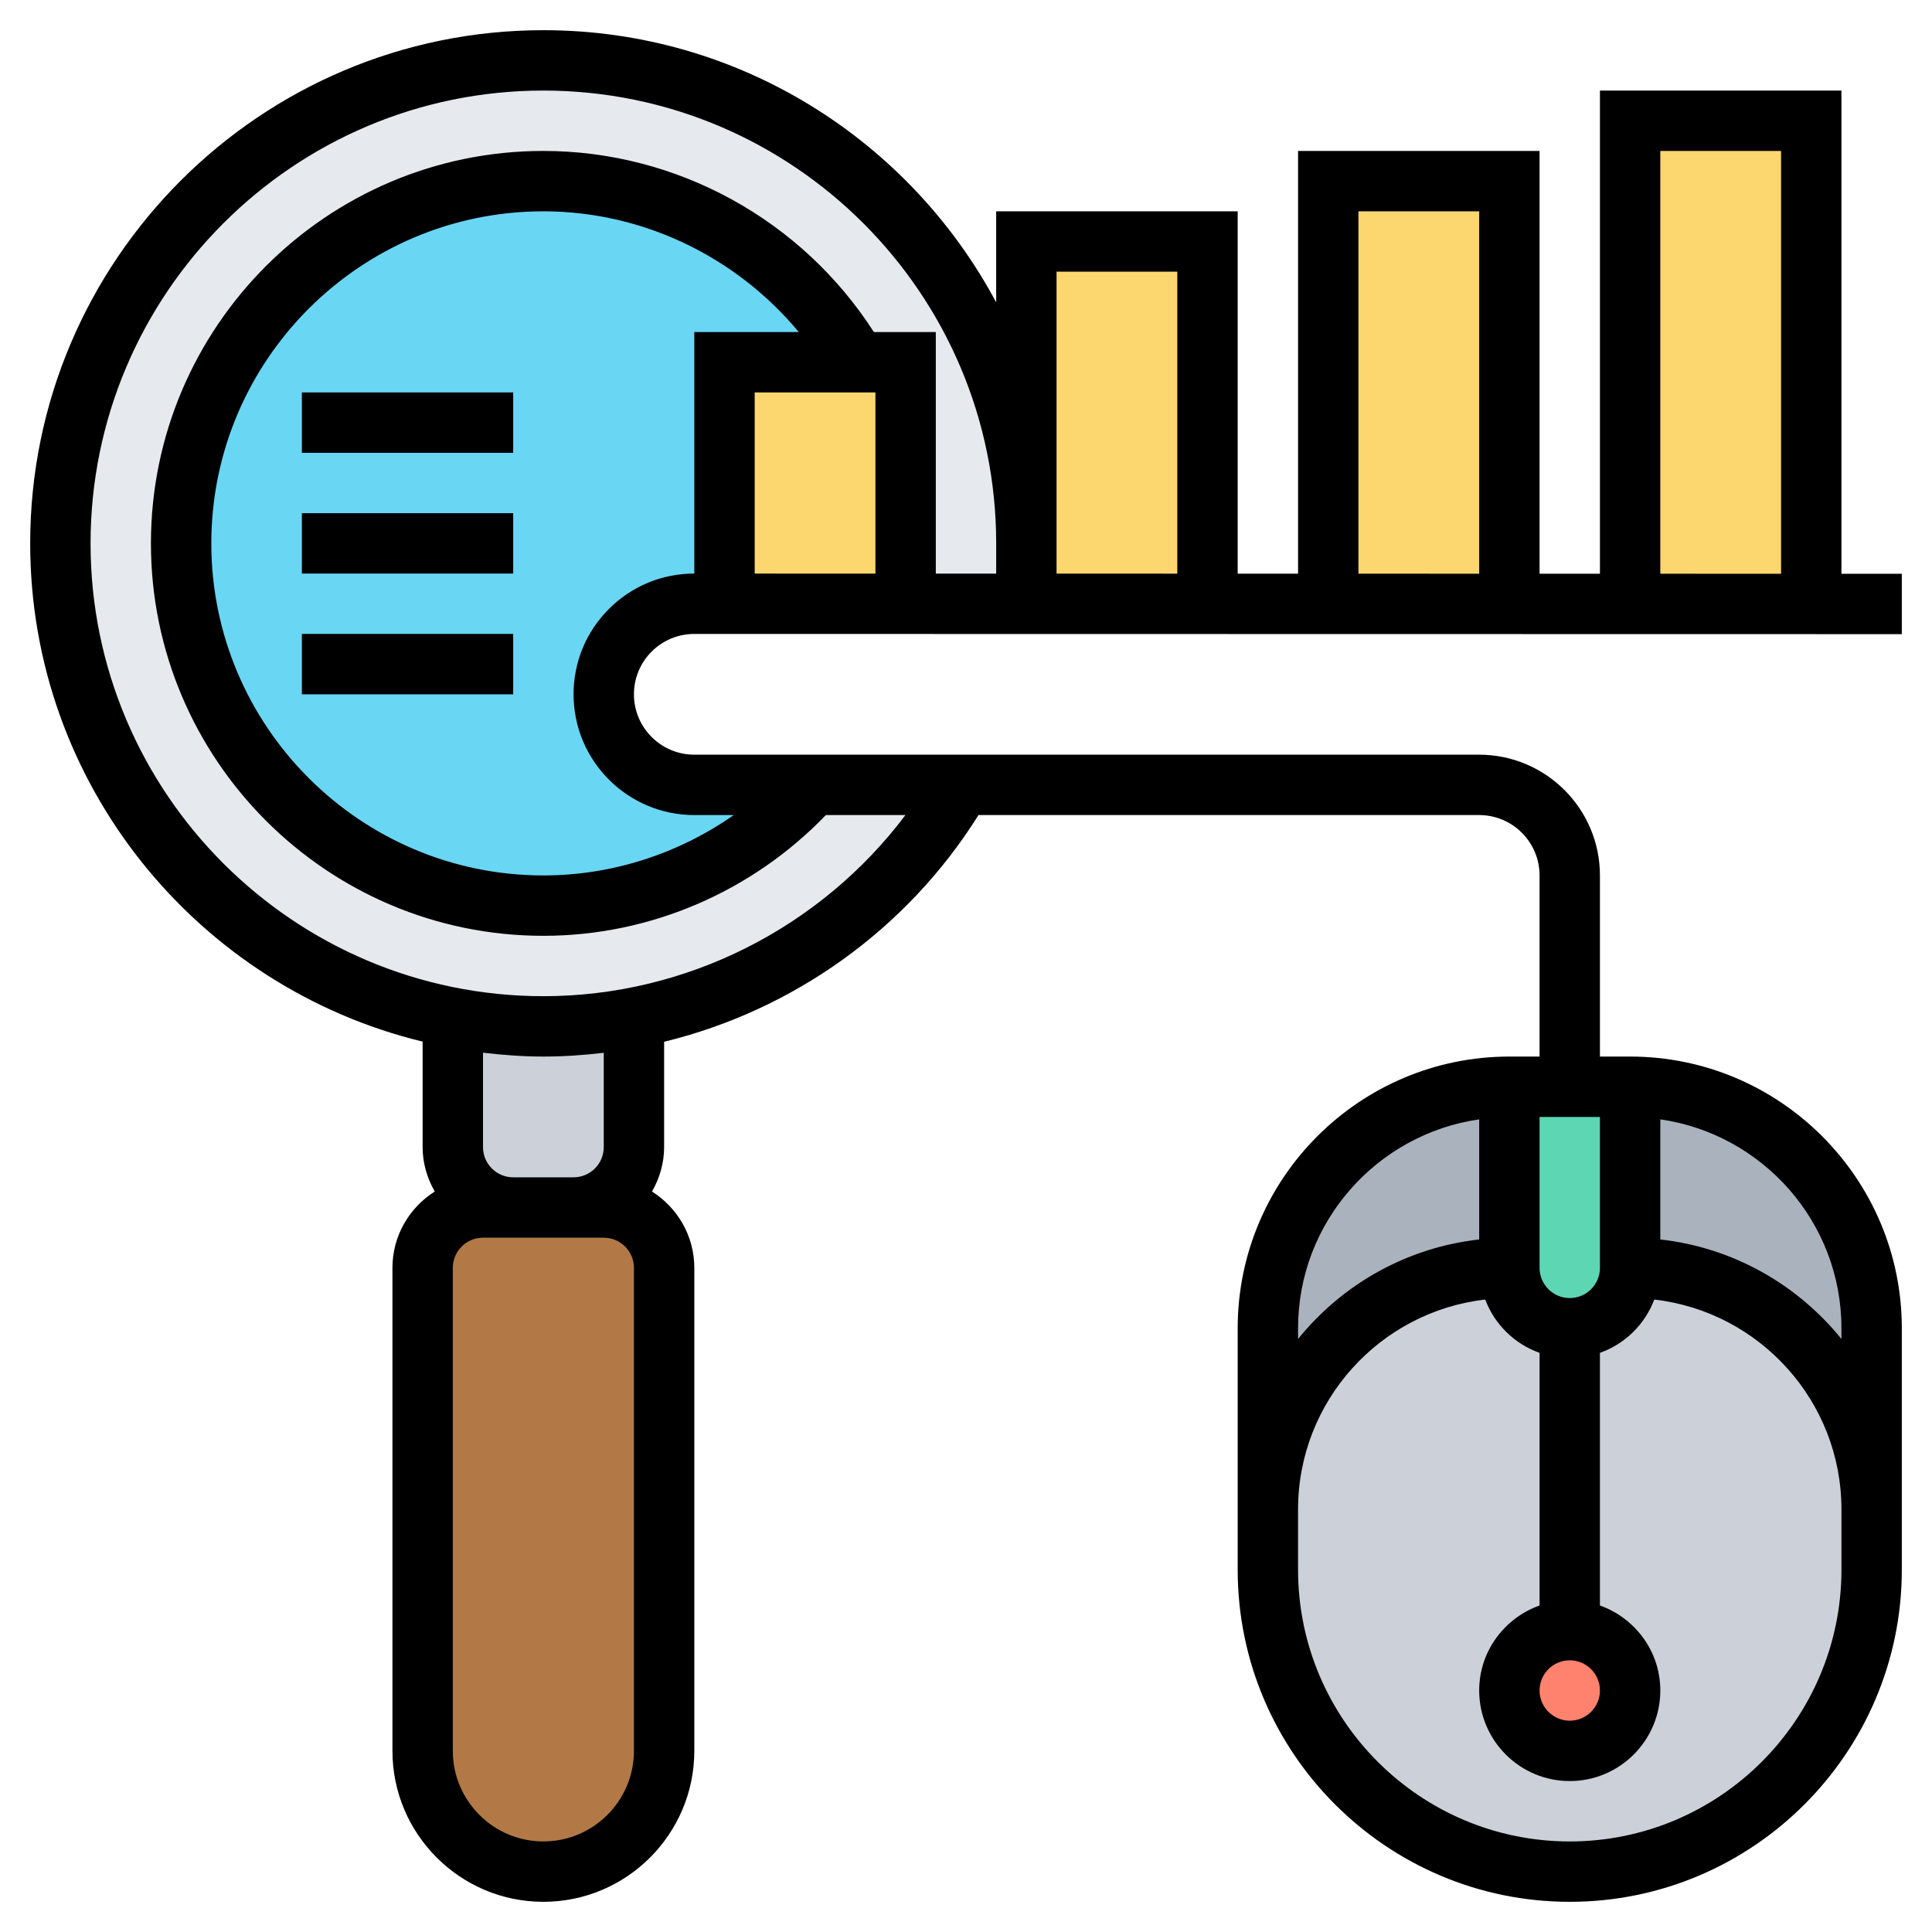 <svg id="Layer_5" enable-background="new 0 0 64 64" height="512" viewBox="0 0 64 64" width="512" xmlns="http://www.w3.org/2000/svg"><g><g><path d="m20 40c1.1 0 2 .9 2 2v16c0 1.1-.45 2.1-1.17 2.83-.73.72-1.73 1.17-2.83 1.17-2.21 0-4-1.79-4-4v-16c0-1.1.9-2 2-2h1 2z" fill="#b27946"/><path d="m21 33.71v4.29c0 1.1-.9 2-2 2h-2c-1.1 0-2-.9-2-2v-4.28c.97.18 1.98.28 3 .28 1.03 0 2.03-.1 3-.29z" fill="#ccd1d9"/><path d="m15 33.72c-7.4-1.4-13-7.9-13-15.72 0-8.84 7.16-16 16-16s16 7.16 16 16v2h-4v-8h-1.61c-2.07-3.59-5.95-6-10.39-6-6.63 0-12 5.37-12 12s5.37 12 12 12c3.55 0 6.75-1.54 8.94-4h4.92c-2.29 3.95-6.22 6.84-10.86 7.71-.97.19-1.97.29-3 .29-1.02 0-2.03-.1-3-.28z" fill="#e6e9ed"/><path d="m28.39 12h-4.39v8h-1c-.83 0-1.58.34-2.12.88s-.88 1.29-.88 2.12c0 1.66 1.34 3 3 3h3.94c-2.19 2.46-5.39 4-8.94 4-6.63 0-12-5.37-12-12s5.37-12 12-12c4.44 0 8.32 2.41 10.39 6z" fill="#69d6f4"/><g fill="#fcd770"><path d="m60 20v.01h-6v-.01-16h6z"/><path d="m50 20v.01h-6v-.01-14h6z"/><path d="m40 8v12h-6v-2-10z"/><path d="m30 12v8h-6v-8h4.39z"/></g><path d="m50 36v6c-4.42 0-8 3.58-8 8v-6c0-4.42 3.58-8 8-8z" fill="#aab2bd"/><path d="m62 44v6c0-4.42-3.58-8-8-8v-6c4.42 0 8 3.58 8 8z" fill="#aab2bd"/><path d="m54 36v6c0 1.1-.9 2-2 2-.55 0-1.05-.22-1.41-.59-.37-.36-.59-.86-.59-1.41v-6h2z" fill="#5cd6b3"/><path d="m52 44c1.1 0 2-.9 2-2 4.42 0 8 3.58 8 8v2c0 5.52-4.48 10-10 10s-10-4.48-10-10v-2c0-4.42 3.58-8 8-8 0 .55.22 1.05.59 1.41.36.37.86.59 1.41.59z" fill="#ccd1d9"/><circle cx="52" cy="56" fill="#ff826e" r="2"/></g><g><path d="m22.999 21 40.001.007v-2h-2v-16.007h-8v16.006h-2v-14.006h-8v14.004h-2v-12.004h-8v3.017c-2.864-5.359-8.511-9.017-15-9.017-9.374 0-17 7.626-17 17 0 7.994 5.553 14.699 13 16.505v3.495c0 .537.153 1.034.401 1.471-.839.532-1.401 1.464-1.401 2.529v16c0 2.757 2.243 5 5 5s5-2.243 5-5v-16c0-1.065-.562-1.997-1.401-2.529.248-.437.401-.934.401-1.471v-3.49c4.271-1.041 8.039-3.716 10.414-7.51h16.586c1.103 0 2 .897 2 2v6h-1c-4.963 0-9 4.038-9 9v8c0 6.065 4.935 11 11 11s11-4.935 11-11v-8c0-4.962-4.037-9-9-9h-1v-6c0-2.206-1.794-4-4-4h-26c-1.103 0-2-.897-2-2 0-.534.208-1.037.586-1.415.378-.377.88-.585 1.413-.585zm30.001 35c0 .551-.448 1-1 1s-1-.449-1-1 .448-1 1-1 1 .449 1 1zm-1-13c-.552 0-1-.449-1-1v-5h2v5c0 .551-.448 1-1 1zm-9 1c0-3.519 2.614-6.432 6-6.92v3.979c-2.417.269-4.547 1.498-6 3.297zm18 8c0 4.962-4.037 9-9 9s-9-4.038-9-9v-2c0-3.589 2.716-6.552 6.2-6.951.31.824.969 1.47 1.8 1.766v8.369c-1.161.414-2 1.514-2 2.816 0 1.654 1.346 3 3 3s3-1.346 3-3c0-1.302-.839-2.402-2-2.816v-8.369c.831-.296 1.49-.942 1.8-1.766 3.484.399 6.2 3.362 6.2 6.951zm0-8v.356c-1.453-1.799-3.583-3.028-6-3.297v-3.979c3.386.488 6 3.401 6 6.92zm-32-31v6.002l-4-.001v-6.001zm26-8h4v14.007l-4-.001zm-10 2h4v12.005l-4-.001zm-10 2h4v10.003l-4-.001zm-14 49c0 1.654-1.346 3-3 3s-3-1.346-3-3v-16c0-.551.448-1 1-1h1 2 1c.552 0 1 .449 1 1zm-1-20c0 .551-.448 1-1 1h-2c-.552 0-1-.449-1-1v-3.128c.657.077 1.322.128 2 .128.673 0 1.34-.047 2-.125zm-2-5c-8.271 0-15-6.729-15-15s6.729-15 15-15 15 6.729 15 15v1.002h-2v-8.002h-2.052c-2.38-3.713-6.518-6-10.948-6-7.168 0-13 5.832-13 13s5.832 13 13 13c3.536 0 6.913-1.46 9.358-4h2.636c-2.813 3.737-7.26 6-11.994 6zm5-6h1.307c-1.835 1.284-4.033 2-6.307 2-6.065 0-11-4.935-11-11s4.935-11 11-11c3.294 0 6.389 1.505 8.461 4h-3.461v8s0 0-.001 0c-1.067 0-2.072.416-2.827 1.171-.756.756-1.172 1.761-1.172 2.829 0 2.206 1.794 4 4 4z"/><path d="m10 17h7v2h-7z"/><path d="m10 13h7v2h-7z"/><path d="m10 21h7v2h-7z"/></g></g></svg>
